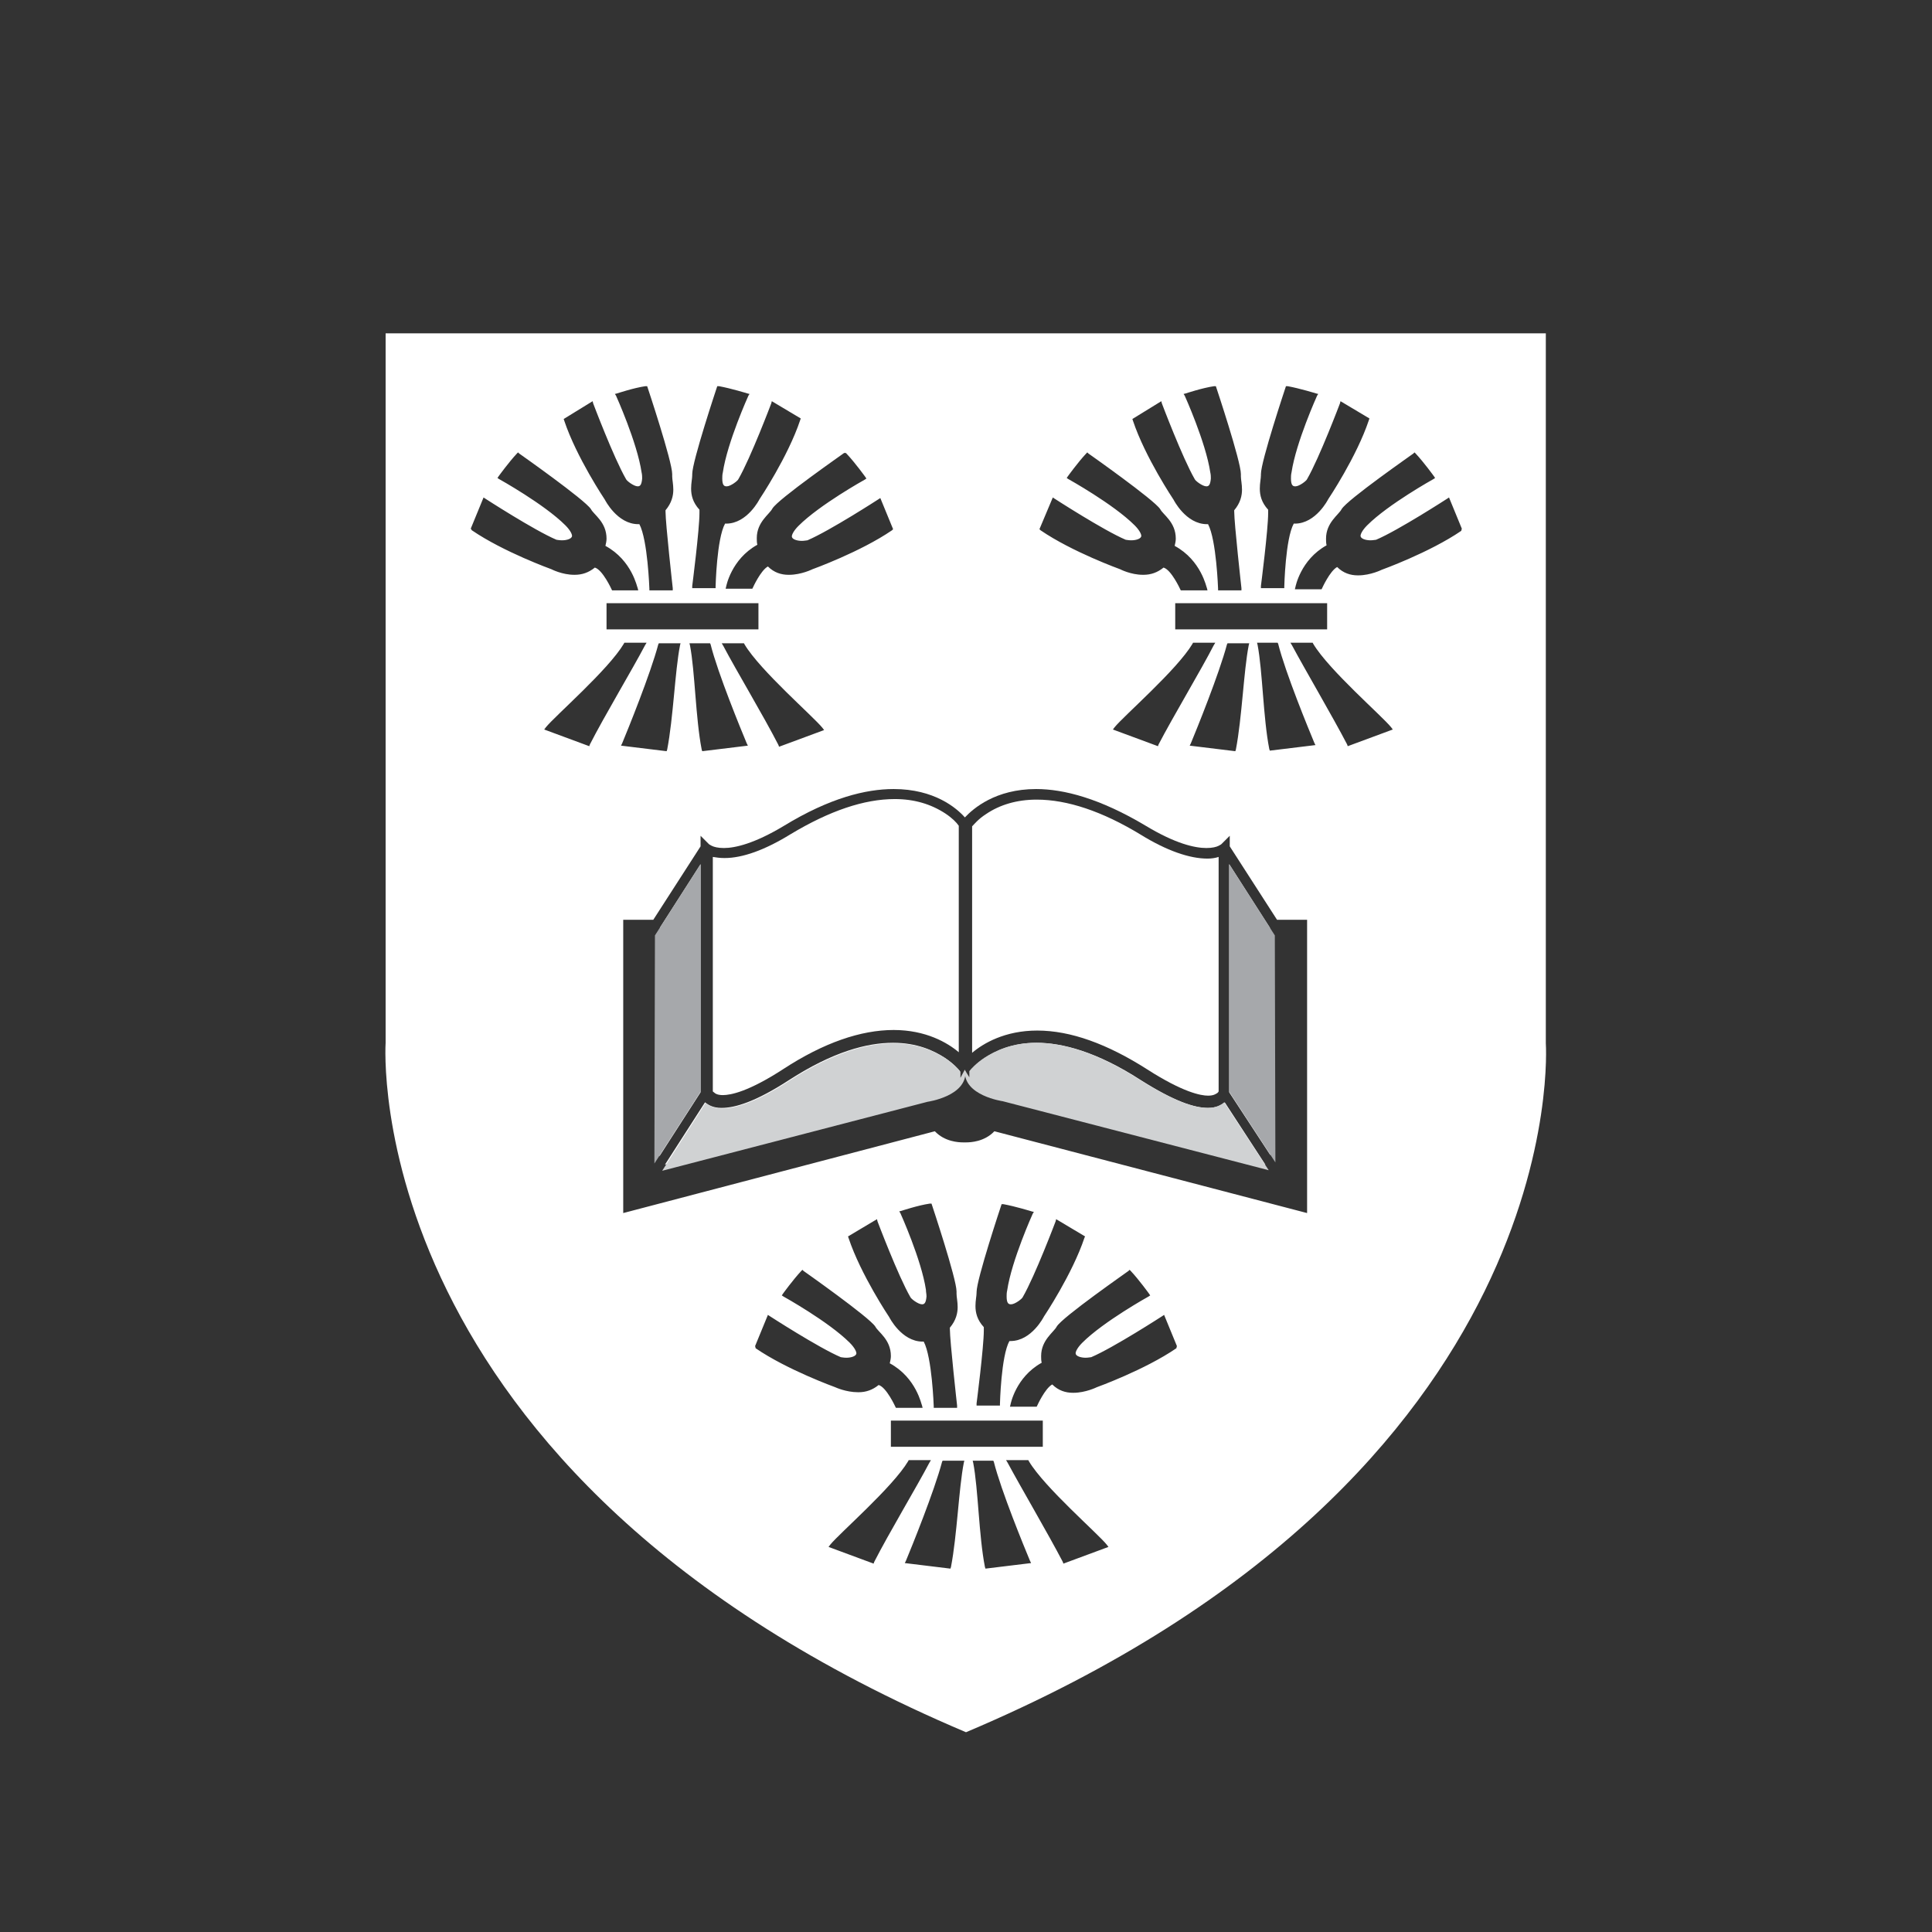 <svg xmlns="http://www.w3.org/2000/svg" viewBox="31 36.3 347.2 347.2" enable-background="new 31 36.3 347.2 347.2"><rect x="31" y="36.3" width="347.2" height="347.2" fill="#333333" stroke="none"/><path fill="#fff" d="M308.8 223.8v-127.6h-208.5v127.5s-5.3 77.5 104.3 123.9c109.6-46.3 104.2-123.8 104.2-123.8zm-51.2-102.1v-.2c0-2.3 4.4-15.5 4.4-15.5l.1-.3h.3c2.2.4 5.1 1.3 5.1 1.3l.4.1-.2.3s-3.8 8.4-4.6 13.8c-.1.4-.1.8-.1 1.1 0 1.3.4 1.4.8 1.4.7 0 2-1 2.1-1.3 2.2-3.8 5.9-13.6 5.9-13.6l.1-.4 5.2 3.1-.1.3c-2.2 6.6-7.3 14.2-7.3 14.2s-2.2 4.4-6 4.4h-.2c-1.5 2.7-1.7 11.3-1.7 11.3v.3h-4.2v-.4s1.3-10.1 1.3-13.1v-.6c-1.2-1.3-1.5-2.6-1.5-3.8 0-1 .2-1.8.2-2.4zm-12.6 48.2c1-2.4 5.1-12.5 6.5-17.8l.1-.2h3.9l-.1.4c-.9 4.6-1.2 13-2.3 18.7l-.1.3-8.2-1 .2-.4zm-5.8.2l-.1.3-8.1-3 .3-.4c1.6-2 11.2-10.3 14-15l.1-.2h4l-.3.5c-2.2 4.3-7.3 12.8-9.9 17.8zm3-20.7v-4.7h27.3v4.7h-27.3zm-2.5-41l.1.4s3.7 9.8 5.9 13.6c.1.3 1.4 1.3 2.1 1.3.4 0 .7-.2.8-1.4 0-.3 0-.7-.1-1.1-.8-5.4-4.6-13.8-4.6-13.8l-.2-.3.4-.1s3-1 5.1-1.3h.3l.1.3s4.4 13.2 4.4 15.5v.4c0 .6.2 1.4.2 2.4 0 1.1-.3 2.4-1.4 3.7v.2c0 2.2 1.3 13.8 1.3 13.8v.4h-4.2v-.3s-.3-8.8-1.8-11.6h-.2c-3.8 0-6-4.4-6-4.4s-5.1-7.6-7.3-14.2l-.1-.3 5.2-3.2zm-19.5 17.3l.3.2s8.8 5.7 12.8 7.4c.1 0 .5.1 1 .1.9 0 1.8-.3 1.8-.8 0-.3-.3-1-1.2-1.9-3.8-3.8-11.9-8.3-11.9-8.3l-.3-.2.2-.3s1.8-2.5 3.3-4.1l.2-.2.2.2s11.8 8.3 12.9 10c.5 1 2.8 2.3 2.8 5.3 0 .4-.1.9-.2 1.3 4.8 2.6 5.7 7.5 5.8 7.6l.1.4h-4.8l-.1-.2s-1.6-3.5-3-3.9c-1.1.9-2.3 1.3-3.6 1.3h-.1c-2.2 0-4.1-1-4.1-1s-8.6-3.1-14.3-7l-.2-.2 2.4-5.7zm-37.2-8l.2.2c1.5 1.6 3.3 4.1 3.3 4.1l.2.3-.3.2s-8.1 4.5-11.9 8.3c-.9.9-1.2 1.6-1.2 1.9 0 .5.9.8 1.8.8.4 0 .9-.1 1-.1 4-1.7 12.8-7.4 12.8-7.4l.3-.2 2.3 5.6-.2.2c-5.7 3.9-14.3 7-14.3 7s-2 1-4.2 1h-.1c-1.3 0-2.6-.4-3.7-1.5-1.3.7-2.7 3.8-2.7 3.8l-.1.2h-4.8l.1-.4s.9-4.9 5.6-7.5c-.1-.4-.1-.8-.1-1.2 0-2.9 2.3-4.3 2.8-5.3 1-1.7 12.8-9.9 12.9-10h.3zm-24.4 34.2l.1.2c1.3 5.2 5.5 15.4 6.5 17.8l.2.4-8.2 1-.1-.3c-1.1-5.6-1.2-14-2.1-18.7l-.1-.4h3.7zm-18.6-2.5v-4.7h27.3v4.7h-27.3zm21 3l-.3-.5h4l.1.2c2.8 4.7 12.4 13 14 15l.3.4-8.1 3-.1-.3c-2.6-5.1-7.7-13.6-9.9-17.8zm-5.6-30.7v-.2c0-2.3 4.4-15.5 4.4-15.5l.1-.3h.3c2.2.4 5.1 1.3 5.1 1.3l.4.1-.2.3s-3.8 8.4-4.6 13.8c-.1.4-.1.8-.1 1.1 0 1.3.4 1.4.8 1.4.7 0 2-1 2.1-1.3 2.2-3.8 5.9-13.6 5.9-13.6l.1-.4 5.2 3.1-.1.3c-2.2 6.6-7.3 14.2-7.3 14.2s-2.2 4.4-6 4.4h-.2c-1.5 2.7-1.7 11.3-1.7 11.3v.3h-4.2v-.4s1.3-10.1 1.3-13.1v-.6c-1.2-1.3-1.5-2.6-1.5-3.8 0-1 .2-1.8.2-2.4zm-17.9-13.3l.1.4s3.7 9.8 5.9 13.6c.1.3 1.4 1.3 2.1 1.3.4 0 .7-.2.8-1.4 0-.3 0-.7-.1-1.1-.8-5.4-4.6-13.8-4.6-13.8l-.2-.3.4-.1s3-1 5.1-1.3h.3l.1.3s4.4 13.2 4.4 15.5v.4c0 .6.2 1.4.2 2.4 0 1.1-.3 2.4-1.4 3.7v.2c0 2.2 1.3 13.8 1.3 13.8v.4h-4.2v-.3s-.3-8.8-1.8-11.6h-.2c-3.8 0-6-4.4-6-4.4s-5.1-7.6-7.3-14.2l-.1-.3 5.2-3.2zm-21.9 22.9l2.3-5.6.3.2s8.8 5.7 12.8 7.4c.1 0 .5.1 1 .1.9 0 1.8-.3 1.8-.8 0-.3-.3-1-1.2-1.9-3.8-3.8-11.9-8.3-11.9-8.3l-.3-.2.2-.3s1.8-2.5 3.3-4.1l.2-.2.2.2s11.8 8.3 12.9 10c.5 1 2.8 2.3 2.8 5.3 0 .4-.1.9-.2 1.3 4.8 2.6 5.7 7.5 5.8 7.6l.1.4h-4.7l-.1-.2s-1.6-3.5-3-3.9c-1.1.9-2.3 1.3-3.6 1.3h-.1c-2.2 0-4.1-1-4.1-1s-8.6-3.1-14.3-7l-.2-.3zm21.3 39.1l-8.1-3 .3-.4c1.6-2 11.2-10.3 14-15l.1-.2h4l-.3.5c-2.2 4.2-7.3 12.7-9.9 17.8l-.1.3zm5.9-.5c1-2.4 5.1-12.5 6.5-17.8l.1-.2h3.9l-.1.4c-.9 4.6-1.2 13-2.3 18.7l-.1.3-8.2-1 .2-.4zm23.9 108.3l2.3-5.6.3.2s8.8 5.7 12.8 7.4c.1 0 .5.1 1 .1.9 0 1.8-.3 1.8-.8 0-.3-.3-1-1.2-1.9-3.8-3.8-11.9-8.3-11.9-8.3l-.3-.2.2-.3s1.8-2.5 3.3-4.1l.2-.2.2.2s11.8 8.3 12.9 10c.5 1 2.8 2.3 2.8 5.3 0 .4-.1.9-.2 1.3 4.8 2.6 5.7 7.5 5.8 7.6l.1.4h-4.8l-.1-.2s-1.6-3.5-3-3.9c-1.1.9-2.3 1.3-3.6 1.3h-.1c-2.2 0-4.1-.9-4.1-.9s-8.6-3.1-14.3-7l-.1-.4zm30.7-10.1c-.8-5.4-4.6-13.8-4.6-13.8l-.2-.3.4-.1s3-1 5.1-1.3h.3l.1.3s4.4 13.2 4.4 15.5v.4c0 .6.2 1.4.2 2.4 0 1.1-.3 2.4-1.4 3.7v.2c0 2.2 1.3 13.8 1.3 13.8v.4h-4.2v-.3s-.3-8.8-1.8-11.6h-.2c-3.8 0-6-4.4-6-4.4s-5.1-7.6-7.3-14.2l-.1-.3 5.2-3.1.1.4s3.7 9.8 5.9 13.6c.1.3 1.4 1.3 2.1 1.3.4 0 .7-.2.8-1.4 0-.5-.1-.8-.1-1.2zm-9.4 49.2l-8.1-3 .3-.4c1.6-2 11.2-10.3 14-15l.1-.2h4l-.3.5c-2.2 4.2-7.3 12.7-9.9 17.8l-.1.3zm16.2-18.1c-.9 4.6-1.2 13-2.3 18.7l-.1.3-8.2-1 .2-.4c1-2.4 5.1-12.5 6.5-17.8l.1-.2h3.9l-.1.4zm-13.1-2.9v-4.7h27.3v4.7h-27.3zm15.4-27.6v-.2c0-2.3 4.4-15.5 4.4-15.5l.1-.3h.3c2.2.4 5.1 1.3 5.1 1.3l.4.1-.2.3s-3.8 8.4-4.6 13.8c-.1.4-.1.8-.1 1.1 0 1.3.4 1.4.8 1.4.7 0 2-1 2.1-1.3 2.2-3.8 5.9-13.6 5.9-13.6l.1-.4 5.2 3.1-.1.2c-2.2 6.6-7.3 14.2-7.3 14.2s-2.2 4.4-6 4.4h-.2c-1.5 2.7-1.7 11.3-1.7 11.3v.3h-4.2v-.4s1.3-10.1 1.3-13.1v-.6c-1.2-1.3-1.5-2.6-1.5-3.8 0-1 .2-1.8.2-2.4v.1zm1.6 49.5l-.1-.3c-1.1-5.6-1.2-14-2.1-18.7l-.1-.4h3.7l.1.2c1.3 5.2 5.5 15.4 6.5 17.8l.2.4-8.2 1zm14-.9l-.1-.3c-2.6-5-7.6-13.5-9.9-17.8l-.3-.5h4l.1.2c2.8 4.7 12.4 13 14 15l.3.4-8.1 3zm20.3-38.7c-5.7 3.9-14.3 7-14.3 7s-2 1-4.2 1h-.1c-1.3 0-2.6-.4-3.7-1.5-1.3.7-2.7 3.8-2.7 3.8l-.1.2h-4.8l.1-.4s.9-4.9 5.6-7.5c-.1-.4-.1-.8-.1-1.2 0-2.9 2.3-4.3 2.8-5.3 1-1.7 12.8-9.9 12.9-10l.2-.2.2.2c1.5 1.6 3.3 4.1 3.3 4.1l.2.3-.3.2s-8.1 4.5-11.9 8.3c-.9.9-1.2 1.6-1.2 1.9 0 .5.9.8 1.8.8.4 0 .9-.1 1-.1 4-1.7 12.8-7.4 12.8-7.4l.3-.2 2.3 5.6-.1.4zm-32.7-39c-1.8 1.9-4.3 2-5.1 2h-.5c-.8 0-3.3-.1-5.1-2l-56 14.7v-52.7h5.4l8.5-13.2v-1.9l1.5 1.5s.1.1.5.3c.4.2 1.1.4 2.2.4 2 0 5.5-.8 10.8-4 8.2-5 14.7-6.6 19.7-6.6 7.3 0 11.3 3.4 12.8 5.1 1.5-1.6 5.5-5.1 12.8-5.1 5 0 11.5 1.7 19.7 6.6 5.3 3.2 8.8 4 10.9 4 1.1 0 1.8-.2 2.2-.4.4-.2.5-.3.5-.3l1.5-1.5v1.9l8.5 13.2h5.4v52.7l-56.2-14.7zm49.5-68.4l-.1-.3c-1.1-5.6-1.2-14-2.1-18.7l-.1-.4h3.7l.1.2c1.3 5.2 5.5 15.4 6.5 17.8l.2.4-8.2 1zm14-.8l-.1-.3c-2.6-5-7.6-13.5-9.9-17.8l-.3-.5h4l.1.2c2.8 4.7 12.4 13 14 15l.3.4-8.1 3zm20.4-38.7c-5.7 3.9-14.3 7-14.3 7s-2 1-4.2 1h-.1c-1.3 0-2.6-.4-3.7-1.5-1.3.7-2.7 3.8-2.7 3.8l-.1.2h-4.8l.1-.4s.9-4.9 5.6-7.5c-.1-.4-.1-.8-.1-1.2 0-2.9 2.3-4.3 2.8-5.3 1-1.7 12.8-9.9 12.9-10l.2-.2.2.2c1.5 1.6 3.3 4.1 3.3 4.1l.2.3-.3.2s-8.1 4.5-11.9 8.3c-.9.9-1.2 1.6-1.2 1.9 0 .5.9.8 1.8.8.4 0 .9-.1 1-.1 4-1.7 12.8-7.4 12.8-7.4l.3-.2 2.3 5.6-.1.4zm-41.7 59.9v41l7.4 11.3-.1-40.9-7.3-11.4zm-3.8 43.8c-2.5 0-6.1-1.2-12.1-5-7.9-5.1-14.1-6.7-18.7-6.7-4.3 0-7.3 1.4-9.3 2.7-1.5 1-2.4 2-2.7 2.4v.9c.5 2.5 6.1 3.6 6.2 3.6l46.9 12.3-7.3-11.2c-.6.5-1.5 1-3 1zm-91.2-43.8l-7.3 11.4-.1 41.1 7.4-11.5v-41zm46.6 37.2c-.3-.4-1.2-1.4-2.7-2.4-2-1.3-5-2.7-9.3-2.7-4.7 0-10.8 1.6-18.7 6.7-6 3.9-9.7 5-12.1 5h-.1c-1.4 0-2.3-.5-2.9-1l-7.2 11.2 46.9-12.2s5.6-1.1 6.1-3.6v-1z"/><g fill="#fff"><path d="M200.9 182.5c-2.6-1.7-5.6-2.6-9.1-2.6-5.5 0-11.7 2.1-18.7 6.3-4.7 2.9-8.7 4.3-11.9 4.3-.8 0-1.5-.1-2.1-.2v42.1s0 .1.2.2c.2.2.6.5 1.6.5 1.4 0 4.6-.6 10.9-4.7 7.2-4.7 13.9-7 19.8-7 5.8 0 9.7 2.3 11.7 4v-40.7c-.4-.6-1.2-1.4-2.4-2.2zM248 190.6c-3.2 0-7.3-1.4-12-4.3-6.9-4.2-13.2-6.3-18.7-6.3-3.5 0-6.6.9-9.1 2.6-1.4.9-2.1 1.8-2.5 2.2v40.7c2-1.7 5.9-4 11.7-4 6 0 12.6 2.4 19.8 7 6.4 4.1 9.6 4.7 10.9 4.7 1 0 1.4-.3 1.7-.5.1-.1.2-.2.2-.3v-42.1c-.6.2-1.3.3-2 .3z"/></g><path fill="#D0D2D3" d="M204.4 228.5l-.8 1.5v-1.1c-.3-.4-1.2-1.4-2.7-2.4-2-1.3-5-2.7-9.3-2.7-4.7 0-10.8 1.6-18.7 6.7-6 3.9-9.7 5-12.1 5h-.1c-1.4 0-2.3-.5-2.9-1l-7.8 12.2 47.7-12.4s7.1-1 6.8-5.5c-.1-.2-.1-.2-.1-.3z"/><path fill="#A6A8AB" d="M156.9 191.6l-8.2 12.8-.1 41 8.3-12.9zM251.9 191.6v40.9l8.3 12.7-.1-40.8z"/><path fill="#D0D2D3" d="M251 234.4c-.6.5-1.5 1-2.9 1h-.1c-2.4 0-6-1.2-12.1-5-7.9-5.1-14.1-6.7-18.7-6.7-4.3 0-7.3 1.4-9.3 2.7-1.5 1-2.4 2-2.7 2.4v1.1l-.8-1.3v.1c-.3 4.5 6.8 5.5 6.8 5.5l47.8 12.4-8-12.2z"/></svg>